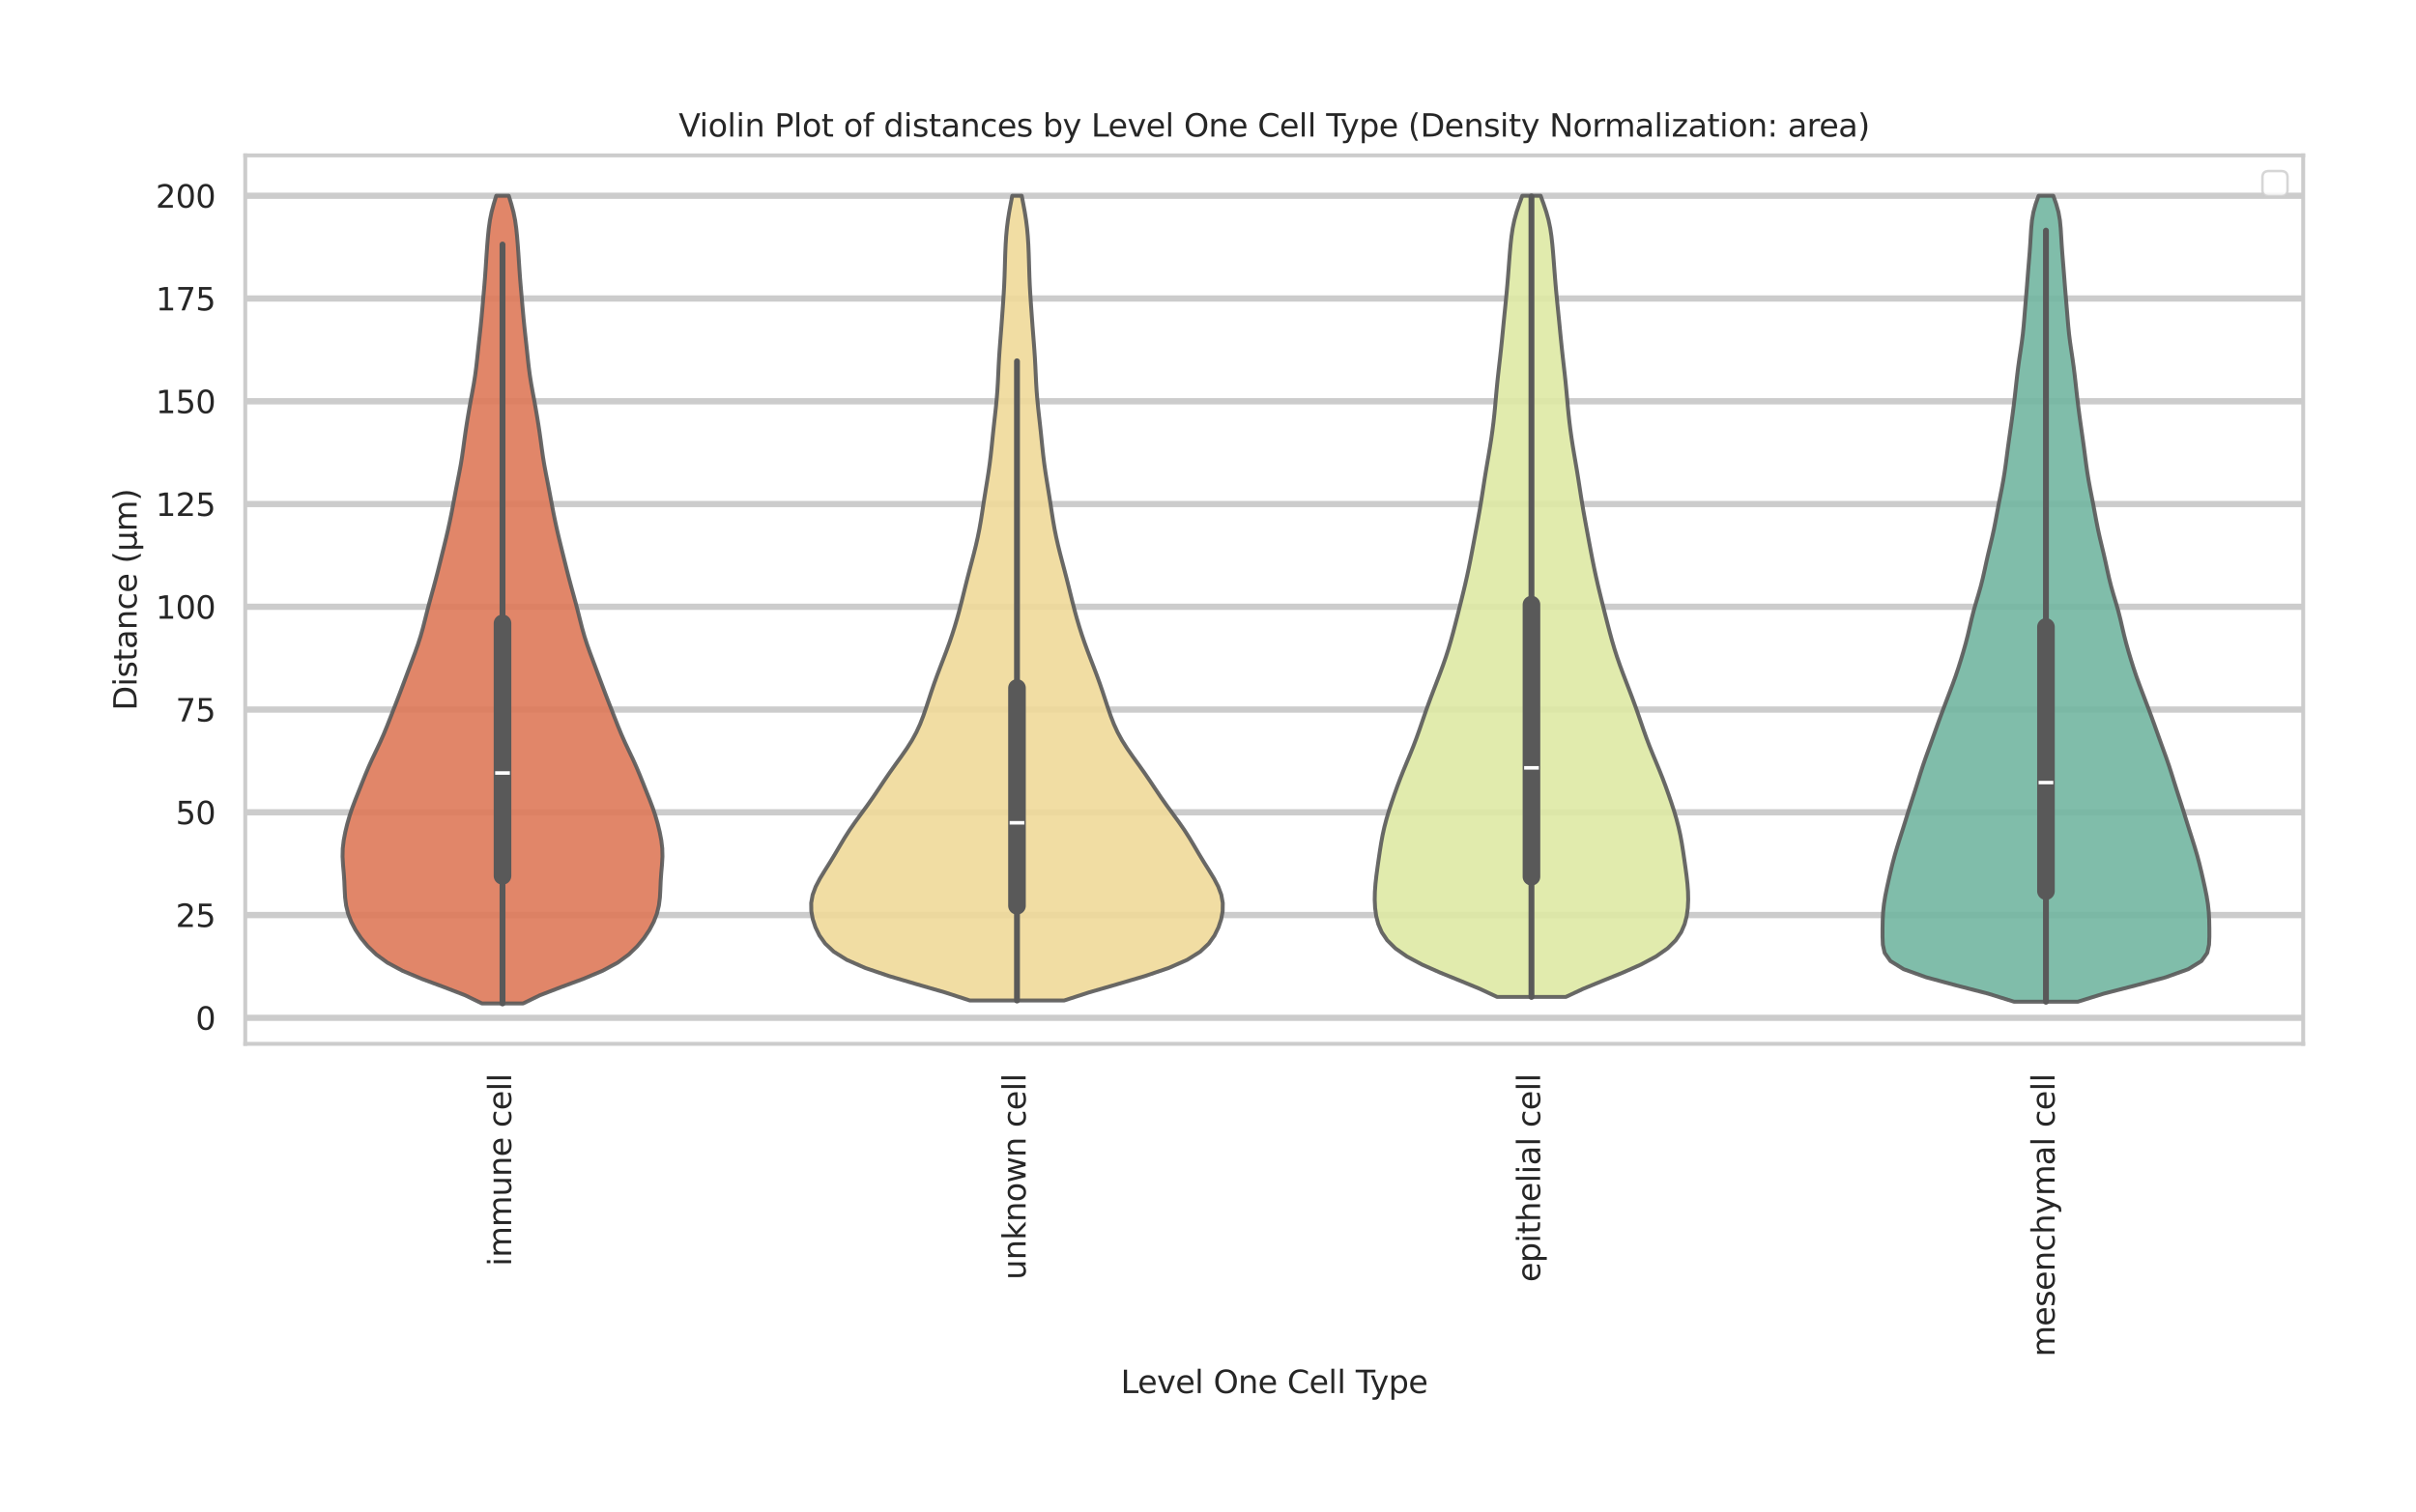 <?xml version="1.0" encoding="utf-8" standalone="no"?>
<!DOCTYPE svg PUBLIC "-//W3C//DTD SVG 1.1//EN"
  "http://www.w3.org/Graphics/SVG/1.1/DTD/svg11.dtd">
<svg xmlns:xlink="http://www.w3.org/1999/xlink" width="770.96pt" height="482.742pt" viewBox="0 0 770.96 482.742" xmlns="http://www.w3.org/2000/svg" version="1.1">
 <defs>
  <style type="text/css">*{stroke-linejoin: round; stroke-linecap: butt}</style>
 </defs>
 <g id="figure_1">
  <g id="patch_1">
   <path d="M 0 482.742 
L 770.96 482.742 
L 770.96 -0 
L 0 -0 
z
" style="fill: #ffffff"/>
  </g>
  <g id="axes_1">
   <g id="patch_2">
    <path d="M 78.266 333.182 
L 734.96 333.182 
L 734.96 49.598 
L 78.266 49.598 
z
" style="fill: #ffffff"/>
   </g>
   <g id="matplotlib.axis_1">
    <g id="xtick_1">
     <g id="text_1">
      <!-- immune cell -->
      <g style="fill: #262626" transform="translate(163.112 404.156) rotate(-90) scale(0.1 -0.1)">
       <defs>
        <path id="DejaVuSans-69" d="M 603 3500 
L 1178 3500 
L 1178 0 
L 603 0 
L 603 3500 
z
M 603 4863 
L 1178 4863 
L 1178 4134 
L 603 4134 
L 603 4863 
z
" transform="scale(0.016)"/>
        <path id="DejaVuSans-6d" d="M 3328 2828 
Q 3544 3216 3844 3400 
Q 4144 3584 4550 3584 
Q 5097 3584 5394 3201 
Q 5691 2819 5691 2113 
L 5691 0 
L 5113 0 
L 5113 2094 
Q 5113 2597 4934 2840 
Q 4756 3084 4391 3084 
Q 3944 3084 3684 2787 
Q 3425 2491 3425 1978 
L 3425 0 
L 2847 0 
L 2847 2094 
Q 2847 2600 2669 2842 
Q 2491 3084 2119 3084 
Q 1678 3084 1418 2786 
Q 1159 2488 1159 1978 
L 1159 0 
L 581 0 
L 581 3500 
L 1159 3500 
L 1159 2956 
Q 1356 3278 1631 3431 
Q 1906 3584 2284 3584 
Q 2666 3584 2933 3390 
Q 3200 3197 3328 2828 
z
" transform="scale(0.016)"/>
        <path id="DejaVuSans-75" d="M 544 1381 
L 544 3500 
L 1119 3500 
L 1119 1403 
Q 1119 906 1312 657 
Q 1506 409 1894 409 
Q 2359 409 2629 706 
Q 2900 1003 2900 1516 
L 2900 3500 
L 3475 3500 
L 3475 0 
L 2900 0 
L 2900 538 
Q 2691 219 2414 64 
Q 2138 -91 1772 -91 
Q 1169 -91 856 284 
Q 544 659 544 1381 
z
M 1991 3584 
L 1991 3584 
z
" transform="scale(0.016)"/>
        <path id="DejaVuSans-6e" d="M 3513 2113 
L 3513 0 
L 2938 0 
L 2938 2094 
Q 2938 2591 2744 2837 
Q 2550 3084 2163 3084 
Q 1697 3084 1428 2787 
Q 1159 2491 1159 1978 
L 1159 0 
L 581 0 
L 581 3500 
L 1159 3500 
L 1159 2956 
Q 1366 3272 1645 3428 
Q 1925 3584 2291 3584 
Q 2894 3584 3203 3211 
Q 3513 2838 3513 2113 
z
" transform="scale(0.016)"/>
        <path id="DejaVuSans-65" d="M 3597 1894 
L 3597 1613 
L 953 1613 
Q 991 1019 1311 708 
Q 1631 397 2203 397 
Q 2534 397 2845 478 
Q 3156 559 3463 722 
L 3463 178 
Q 3153 47 2828 -22 
Q 2503 -91 2169 -91 
Q 1331 -91 842 396 
Q 353 884 353 1716 
Q 353 2575 817 3079 
Q 1281 3584 2069 3584 
Q 2775 3584 3186 3129 
Q 3597 2675 3597 1894 
z
M 3022 2063 
Q 3016 2534 2758 2815 
Q 2500 3097 2075 3097 
Q 1594 3097 1305 2825 
Q 1016 2553 972 2059 
L 3022 2063 
z
" transform="scale(0.016)"/>
        <path id="DejaVuSans-20" transform="scale(0.016)"/>
        <path id="DejaVuSans-63" d="M 3122 3366 
L 3122 2828 
Q 2878 2963 2633 3030 
Q 2388 3097 2138 3097 
Q 1578 3097 1268 2742 
Q 959 2388 959 1747 
Q 959 1106 1268 751 
Q 1578 397 2138 397 
Q 2388 397 2633 464 
Q 2878 531 3122 666 
L 3122 134 
Q 2881 22 2623 -34 
Q 2366 -91 2075 -91 
Q 1284 -91 818 406 
Q 353 903 353 1747 
Q 353 2603 823 3093 
Q 1294 3584 2113 3584 
Q 2378 3584 2631 3529 
Q 2884 3475 3122 3366 
z
" transform="scale(0.016)"/>
        <path id="DejaVuSans-6c" d="M 603 4863 
L 1178 4863 
L 1178 0 
L 603 0 
L 603 4863 
z
" transform="scale(0.016)"/>
       </defs>
       <use xlink:href="#DejaVuSans-69"/>
       <use xlink:href="#DejaVuSans-6d" transform="translate(27.783 0)"/>
       <use xlink:href="#DejaVuSans-6d" transform="translate(125.195 0)"/>
       <use xlink:href="#DejaVuSans-75" transform="translate(222.607 0)"/>
       <use xlink:href="#DejaVuSans-6e" transform="translate(285.986 0)"/>
       <use xlink:href="#DejaVuSans-65" transform="translate(349.365 0)"/>
       <use xlink:href="#DejaVuSans-20" transform="translate(410.889 0)"/>
       <use xlink:href="#DejaVuSans-63" transform="translate(442.676 0)"/>
       <use xlink:href="#DejaVuSans-65" transform="translate(497.656 0)"/>
       <use xlink:href="#DejaVuSans-6c" transform="translate(559.18 0)"/>
       <use xlink:href="#DejaVuSans-6c" transform="translate(586.963 0)"/>
      </g>
     </g>
    </g>
    <g id="xtick_2">
     <g id="text_2">
      <!-- unknown cell -->
      <g style="fill: #262626" transform="translate(327.285 408.506) rotate(-90) scale(0.1 -0.1)">
       <defs>
        <path id="DejaVuSans-6b" d="M 581 4863 
L 1159 4863 
L 1159 1991 
L 2875 3500 
L 3609 3500 
L 1753 1863 
L 3688 0 
L 2938 0 
L 1159 1709 
L 1159 0 
L 581 0 
L 581 4863 
z
" transform="scale(0.016)"/>
        <path id="DejaVuSans-6f" d="M 1959 3097 
Q 1497 3097 1228 2736 
Q 959 2375 959 1747 
Q 959 1119 1226 758 
Q 1494 397 1959 397 
Q 2419 397 2687 759 
Q 2956 1122 2956 1747 
Q 2956 2369 2687 2733 
Q 2419 3097 1959 3097 
z
M 1959 3584 
Q 2709 3584 3137 3096 
Q 3566 2609 3566 1747 
Q 3566 888 3137 398 
Q 2709 -91 1959 -91 
Q 1206 -91 779 398 
Q 353 888 353 1747 
Q 353 2609 779 3096 
Q 1206 3584 1959 3584 
z
" transform="scale(0.016)"/>
        <path id="DejaVuSans-77" d="M 269 3500 
L 844 3500 
L 1563 769 
L 2278 3500 
L 2956 3500 
L 3675 769 
L 4391 3500 
L 4966 3500 
L 4050 0 
L 3372 0 
L 2619 2869 
L 1863 0 
L 1184 0 
L 269 3500 
z
" transform="scale(0.016)"/>
       </defs>
       <use xlink:href="#DejaVuSans-75"/>
       <use xlink:href="#DejaVuSans-6e" transform="translate(63.379 0)"/>
       <use xlink:href="#DejaVuSans-6b" transform="translate(126.758 0)"/>
       <use xlink:href="#DejaVuSans-6e" transform="translate(184.668 0)"/>
       <use xlink:href="#DejaVuSans-6f" transform="translate(248.047 0)"/>
       <use xlink:href="#DejaVuSans-77" transform="translate(309.229 0)"/>
       <use xlink:href="#DejaVuSans-6e" transform="translate(391.016 0)"/>
       <use xlink:href="#DejaVuSans-20" transform="translate(454.395 0)"/>
       <use xlink:href="#DejaVuSans-63" transform="translate(486.182 0)"/>
       <use xlink:href="#DejaVuSans-65" transform="translate(541.162 0)"/>
       <use xlink:href="#DejaVuSans-6c" transform="translate(602.686 0)"/>
       <use xlink:href="#DejaVuSans-6c" transform="translate(630.469 0)"/>
      </g>
     </g>
    </g>
    <g id="xtick_3">
     <g id="text_3">
      <!-- epithelial cell -->
      <g style="fill: #262626" transform="translate(491.459 409.221) rotate(-90) scale(0.1 -0.1)">
       <defs>
        <path id="DejaVuSans-70" d="M 1159 525 
L 1159 -1331 
L 581 -1331 
L 581 3500 
L 1159 3500 
L 1159 2969 
Q 1341 3281 1617 3432 
Q 1894 3584 2278 3584 
Q 2916 3584 3314 3078 
Q 3713 2572 3713 1747 
Q 3713 922 3314 415 
Q 2916 -91 2278 -91 
Q 1894 -91 1617 61 
Q 1341 213 1159 525 
z
M 3116 1747 
Q 3116 2381 2855 2742 
Q 2594 3103 2138 3103 
Q 1681 3103 1420 2742 
Q 1159 2381 1159 1747 
Q 1159 1113 1420 752 
Q 1681 391 2138 391 
Q 2594 391 2855 752 
Q 3116 1113 3116 1747 
z
" transform="scale(0.016)"/>
        <path id="DejaVuSans-74" d="M 1172 4494 
L 1172 3500 
L 2356 3500 
L 2356 3053 
L 1172 3053 
L 1172 1153 
Q 1172 725 1289 603 
Q 1406 481 1766 481 
L 2356 481 
L 2356 0 
L 1766 0 
Q 1100 0 847 248 
Q 594 497 594 1153 
L 594 3053 
L 172 3053 
L 172 3500 
L 594 3500 
L 594 4494 
L 1172 4494 
z
" transform="scale(0.016)"/>
        <path id="DejaVuSans-68" d="M 3513 2113 
L 3513 0 
L 2938 0 
L 2938 2094 
Q 2938 2591 2744 2837 
Q 2550 3084 2163 3084 
Q 1697 3084 1428 2787 
Q 1159 2491 1159 1978 
L 1159 0 
L 581 0 
L 581 4863 
L 1159 4863 
L 1159 2956 
Q 1366 3272 1645 3428 
Q 1925 3584 2291 3584 
Q 2894 3584 3203 3211 
Q 3513 2838 3513 2113 
z
" transform="scale(0.016)"/>
        <path id="DejaVuSans-61" d="M 2194 1759 
Q 1497 1759 1228 1600 
Q 959 1441 959 1056 
Q 959 750 1161 570 
Q 1363 391 1709 391 
Q 2188 391 2477 730 
Q 2766 1069 2766 1631 
L 2766 1759 
L 2194 1759 
z
M 3341 1997 
L 3341 0 
L 2766 0 
L 2766 531 
Q 2569 213 2275 61 
Q 1981 -91 1556 -91 
Q 1019 -91 701 211 
Q 384 513 384 1019 
Q 384 1609 779 1909 
Q 1175 2209 1959 2209 
L 2766 2209 
L 2766 2266 
Q 2766 2663 2505 2880 
Q 2244 3097 1772 3097 
Q 1472 3097 1187 3025 
Q 903 2953 641 2809 
L 641 3341 
Q 956 3463 1253 3523 
Q 1550 3584 1831 3584 
Q 2591 3584 2966 3190 
Q 3341 2797 3341 1997 
z
" transform="scale(0.016)"/>
       </defs>
       <use xlink:href="#DejaVuSans-65"/>
       <use xlink:href="#DejaVuSans-70" transform="translate(61.523 0)"/>
       <use xlink:href="#DejaVuSans-69" transform="translate(125 0)"/>
       <use xlink:href="#DejaVuSans-74" transform="translate(152.783 0)"/>
       <use xlink:href="#DejaVuSans-68" transform="translate(191.992 0)"/>
       <use xlink:href="#DejaVuSans-65" transform="translate(255.371 0)"/>
       <use xlink:href="#DejaVuSans-6c" transform="translate(316.895 0)"/>
       <use xlink:href="#DejaVuSans-69" transform="translate(344.678 0)"/>
       <use xlink:href="#DejaVuSans-61" transform="translate(372.461 0)"/>
       <use xlink:href="#DejaVuSans-6c" transform="translate(433.74 0)"/>
       <use xlink:href="#DejaVuSans-20" transform="translate(461.523 0)"/>
       <use xlink:href="#DejaVuSans-63" transform="translate(493.311 0)"/>
       <use xlink:href="#DejaVuSans-65" transform="translate(548.291 0)"/>
       <use xlink:href="#DejaVuSans-6c" transform="translate(609.814 0)"/>
       <use xlink:href="#DejaVuSans-6c" transform="translate(637.598 0)"/>
      </g>
     </g>
    </g>
    <g id="xtick_4">
     <g id="text_4">
      <!-- mesenchymal cell -->
      <g style="fill: #262626" transform="translate(655.632 433.064) rotate(-90) scale(0.1 -0.1)">
       <defs>
        <path id="DejaVuSans-73" d="M 2834 3397 
L 2834 2853 
Q 2591 2978 2328 3040 
Q 2066 3103 1784 3103 
Q 1356 3103 1142 2972 
Q 928 2841 928 2578 
Q 928 2378 1081 2264 
Q 1234 2150 1697 2047 
L 1894 2003 
Q 2506 1872 2764 1633 
Q 3022 1394 3022 966 
Q 3022 478 2636 193 
Q 2250 -91 1575 -91 
Q 1294 -91 989 -36 
Q 684 19 347 128 
L 347 722 
Q 666 556 975 473 
Q 1284 391 1588 391 
Q 1994 391 2212 530 
Q 2431 669 2431 922 
Q 2431 1156 2273 1281 
Q 2116 1406 1581 1522 
L 1381 1569 
Q 847 1681 609 1914 
Q 372 2147 372 2553 
Q 372 3047 722 3315 
Q 1072 3584 1716 3584 
Q 2034 3584 2315 3537 
Q 2597 3491 2834 3397 
z
" transform="scale(0.016)"/>
        <path id="DejaVuSans-79" d="M 2059 -325 
Q 1816 -950 1584 -1140 
Q 1353 -1331 966 -1331 
L 506 -1331 
L 506 -850 
L 844 -850 
Q 1081 -850 1212 -737 
Q 1344 -625 1503 -206 
L 1606 56 
L 191 3500 
L 800 3500 
L 1894 763 
L 2988 3500 
L 3597 3500 
L 2059 -325 
z
" transform="scale(0.016)"/>
       </defs>
       <use xlink:href="#DejaVuSans-6d"/>
       <use xlink:href="#DejaVuSans-65" transform="translate(97.412 0)"/>
       <use xlink:href="#DejaVuSans-73" transform="translate(158.936 0)"/>
       <use xlink:href="#DejaVuSans-65" transform="translate(211.035 0)"/>
       <use xlink:href="#DejaVuSans-6e" transform="translate(272.559 0)"/>
       <use xlink:href="#DejaVuSans-63" transform="translate(335.938 0)"/>
       <use xlink:href="#DejaVuSans-68" transform="translate(390.918 0)"/>
       <use xlink:href="#DejaVuSans-79" transform="translate(454.297 0)"/>
       <use xlink:href="#DejaVuSans-6d" transform="translate(513.477 0)"/>
       <use xlink:href="#DejaVuSans-61" transform="translate(610.889 0)"/>
       <use xlink:href="#DejaVuSans-6c" transform="translate(672.168 0)"/>
       <use xlink:href="#DejaVuSans-20" transform="translate(699.951 0)"/>
       <use xlink:href="#DejaVuSans-63" transform="translate(731.738 0)"/>
       <use xlink:href="#DejaVuSans-65" transform="translate(786.719 0)"/>
       <use xlink:href="#DejaVuSans-6c" transform="translate(848.242 0)"/>
       <use xlink:href="#DejaVuSans-6c" transform="translate(876.025 0)"/>
      </g>
     </g>
    </g>
    <g id="text_5">
     <!-- Level One Cell Type -->
     <g style="fill: #262626" transform="translate(357.635 444.662) scale(0.1 -0.1)">
      <defs>
       <path id="DejaVuSans-4c" d="M 628 4666 
L 1259 4666 
L 1259 531 
L 3531 531 
L 3531 0 
L 628 0 
L 628 4666 
z
" transform="scale(0.016)"/>
       <path id="DejaVuSans-76" d="M 191 3500 
L 800 3500 
L 1894 563 
L 2988 3500 
L 3597 3500 
L 2284 0 
L 1503 0 
L 191 3500 
z
" transform="scale(0.016)"/>
       <path id="DejaVuSans-4f" d="M 2522 4238 
Q 1834 4238 1429 3725 
Q 1025 3213 1025 2328 
Q 1025 1447 1429 934 
Q 1834 422 2522 422 
Q 3209 422 3611 934 
Q 4013 1447 4013 2328 
Q 4013 3213 3611 3725 
Q 3209 4238 2522 4238 
z
M 2522 4750 
Q 3503 4750 4090 4092 
Q 4678 3434 4678 2328 
Q 4678 1225 4090 567 
Q 3503 -91 2522 -91 
Q 1538 -91 948 565 
Q 359 1222 359 2328 
Q 359 3434 948 4092 
Q 1538 4750 2522 4750 
z
" transform="scale(0.016)"/>
       <path id="DejaVuSans-43" d="M 4122 4306 
L 4122 3641 
Q 3803 3938 3442 4084 
Q 3081 4231 2675 4231 
Q 1875 4231 1450 3742 
Q 1025 3253 1025 2328 
Q 1025 1406 1450 917 
Q 1875 428 2675 428 
Q 3081 428 3442 575 
Q 3803 722 4122 1019 
L 4122 359 
Q 3791 134 3420 21 
Q 3050 -91 2638 -91 
Q 1578 -91 968 557 
Q 359 1206 359 2328 
Q 359 3453 968 4101 
Q 1578 4750 2638 4750 
Q 3056 4750 3426 4639 
Q 3797 4528 4122 4306 
z
" transform="scale(0.016)"/>
       <path id="DejaVuSans-54" d="M -19 4666 
L 3928 4666 
L 3928 4134 
L 2272 4134 
L 2272 0 
L 1638 0 
L 1638 4134 
L -19 4134 
L -19 4666 
z
" transform="scale(0.016)"/>
      </defs>
      <use xlink:href="#DejaVuSans-4c"/>
      <use xlink:href="#DejaVuSans-65" transform="translate(53.963 0)"/>
      <use xlink:href="#DejaVuSans-76" transform="translate(115.486 0)"/>
      <use xlink:href="#DejaVuSans-65" transform="translate(174.666 0)"/>
      <use xlink:href="#DejaVuSans-6c" transform="translate(236.189 0)"/>
      <use xlink:href="#DejaVuSans-20" transform="translate(263.973 0)"/>
      <use xlink:href="#DejaVuSans-4f" transform="translate(295.76 0)"/>
      <use xlink:href="#DejaVuSans-6e" transform="translate(374.471 0)"/>
      <use xlink:href="#DejaVuSans-65" transform="translate(437.85 0)"/>
      <use xlink:href="#DejaVuSans-20" transform="translate(499.373 0)"/>
      <use xlink:href="#DejaVuSans-43" transform="translate(531.16 0)"/>
      <use xlink:href="#DejaVuSans-65" transform="translate(600.984 0)"/>
      <use xlink:href="#DejaVuSans-6c" transform="translate(662.508 0)"/>
      <use xlink:href="#DejaVuSans-6c" transform="translate(690.291 0)"/>
      <use xlink:href="#DejaVuSans-20" transform="translate(718.074 0)"/>
      <use xlink:href="#DejaVuSans-54" transform="translate(749.861 0)"/>
      <use xlink:href="#DejaVuSans-79" transform="translate(795.32 0)"/>
      <use xlink:href="#DejaVuSans-70" transform="translate(854.5 0)"/>
      <use xlink:href="#DejaVuSans-65" transform="translate(917.977 0)"/>
     </g>
    </g>
   </g>
   <g id="matplotlib.axis_2">
    <g id="ytick_1">
     <g id="line2d_1">
      <path d="M 78.266 324.881 
L 734.96 324.881 
" clip-path="url(#p16d1bae8f3)" style="fill: none; stroke: #cccccc; stroke-width: 2; stroke-linecap: round"/>
     </g>
     <g id="text_6">
      <!-- 0 -->
      <g style="fill: #262626" transform="translate(62.403 328.68) scale(0.1 -0.1)">
       <defs>
        <path id="DejaVuSans-30" d="M 2034 4250 
Q 1547 4250 1301 3770 
Q 1056 3291 1056 2328 
Q 1056 1369 1301 889 
Q 1547 409 2034 409 
Q 2525 409 2770 889 
Q 3016 1369 3016 2328 
Q 3016 3291 2770 3770 
Q 2525 4250 2034 4250 
z
M 2034 4750 
Q 2819 4750 3233 4129 
Q 3647 3509 3647 2328 
Q 3647 1150 3233 529 
Q 2819 -91 2034 -91 
Q 1250 -91 836 529 
Q 422 1150 422 2328 
Q 422 3509 836 4129 
Q 1250 4750 2034 4750 
z
" transform="scale(0.016)"/>
       </defs>
       <use xlink:href="#DejaVuSans-30"/>
      </g>
     </g>
    </g>
    <g id="ytick_2">
     <g id="line2d_2">
      <path d="M 78.266 292.081 
L 734.96 292.081 
" clip-path="url(#p16d1bae8f3)" style="fill: none; stroke: #cccccc; stroke-width: 2; stroke-linecap: round"/>
     </g>
     <g id="text_7">
      <!-- 25 -->
      <g style="fill: #262626" transform="translate(56.041 295.88) scale(0.1 -0.1)">
       <defs>
        <path id="DejaVuSans-32" d="M 1228 531 
L 3431 531 
L 3431 0 
L 469 0 
L 469 531 
Q 828 903 1448 1529 
Q 2069 2156 2228 2338 
Q 2531 2678 2651 2914 
Q 2772 3150 2772 3378 
Q 2772 3750 2511 3984 
Q 2250 4219 1831 4219 
Q 1534 4219 1204 4116 
Q 875 4013 500 3803 
L 500 4441 
Q 881 4594 1212 4672 
Q 1544 4750 1819 4750 
Q 2544 4750 2975 4387 
Q 3406 4025 3406 3419 
Q 3406 3131 3298 2873 
Q 3191 2616 2906 2266 
Q 2828 2175 2409 1742 
Q 1991 1309 1228 531 
z
" transform="scale(0.016)"/>
        <path id="DejaVuSans-35" d="M 691 4666 
L 3169 4666 
L 3169 4134 
L 1269 4134 
L 1269 2991 
Q 1406 3038 1543 3061 
Q 1681 3084 1819 3084 
Q 2600 3084 3056 2656 
Q 3513 2228 3513 1497 
Q 3513 744 3044 326 
Q 2575 -91 1722 -91 
Q 1428 -91 1123 -41 
Q 819 9 494 109 
L 494 744 
Q 775 591 1075 516 
Q 1375 441 1709 441 
Q 2250 441 2565 725 
Q 2881 1009 2881 1497 
Q 2881 1984 2565 2268 
Q 2250 2553 1709 2553 
Q 1456 2553 1204 2497 
Q 953 2441 691 2322 
L 691 4666 
z
" transform="scale(0.016)"/>
       </defs>
       <use xlink:href="#DejaVuSans-32"/>
       <use xlink:href="#DejaVuSans-35" transform="translate(63.623 0)"/>
      </g>
     </g>
    </g>
    <g id="ytick_3">
     <g id="line2d_3">
      <path d="M 78.266 259.281 
L 734.96 259.281 
" clip-path="url(#p16d1bae8f3)" style="fill: none; stroke: #cccccc; stroke-width: 2; stroke-linecap: round"/>
     </g>
     <g id="text_8">
      <!-- 50 -->
      <g style="fill: #262626" transform="translate(56.041 263.08) scale(0.1 -0.1)">
       <use xlink:href="#DejaVuSans-35"/>
       <use xlink:href="#DejaVuSans-30" transform="translate(63.623 0)"/>
      </g>
     </g>
    </g>
    <g id="ytick_4">
     <g id="line2d_4">
      <path d="M 78.266 226.481 
L 734.96 226.481 
" clip-path="url(#p16d1bae8f3)" style="fill: none; stroke: #cccccc; stroke-width: 2; stroke-linecap: round"/>
     </g>
     <g id="text_9">
      <!-- 75 -->
      <g style="fill: #262626" transform="translate(56.041 230.28) scale(0.1 -0.1)">
       <defs>
        <path id="DejaVuSans-37" d="M 525 4666 
L 3525 4666 
L 3525 4397 
L 1831 0 
L 1172 0 
L 2766 4134 
L 525 4134 
L 525 4666 
z
" transform="scale(0.016)"/>
       </defs>
       <use xlink:href="#DejaVuSans-37"/>
       <use xlink:href="#DejaVuSans-35" transform="translate(63.623 0)"/>
      </g>
     </g>
    </g>
    <g id="ytick_5">
     <g id="line2d_5">
      <path d="M 78.266 193.681 
L 734.96 193.681 
" clip-path="url(#p16d1bae8f3)" style="fill: none; stroke: #cccccc; stroke-width: 2; stroke-linecap: round"/>
     </g>
     <g id="text_10">
      <!-- 100 -->
      <g style="fill: #262626" transform="translate(49.678 197.48) scale(0.1 -0.1)">
       <defs>
        <path id="DejaVuSans-31" d="M 794 531 
L 1825 531 
L 1825 4091 
L 703 3866 
L 703 4441 
L 1819 4666 
L 2450 4666 
L 2450 531 
L 3481 531 
L 3481 0 
L 794 0 
L 794 531 
z
" transform="scale(0.016)"/>
       </defs>
       <use xlink:href="#DejaVuSans-31"/>
       <use xlink:href="#DejaVuSans-30" transform="translate(63.623 0)"/>
       <use xlink:href="#DejaVuSans-30" transform="translate(127.246 0)"/>
      </g>
     </g>
    </g>
    <g id="ytick_6">
     <g id="line2d_6">
      <path d="M 78.266 160.881 
L 734.96 160.881 
" clip-path="url(#p16d1bae8f3)" style="fill: none; stroke: #cccccc; stroke-width: 2; stroke-linecap: round"/>
     </g>
     <g id="text_11">
      <!-- 125 -->
      <g style="fill: #262626" transform="translate(49.678 164.68) scale(0.1 -0.1)">
       <use xlink:href="#DejaVuSans-31"/>
       <use xlink:href="#DejaVuSans-32" transform="translate(63.623 0)"/>
       <use xlink:href="#DejaVuSans-35" transform="translate(127.246 0)"/>
      </g>
     </g>
    </g>
    <g id="ytick_7">
     <g id="line2d_7">
      <path d="M 78.266 128.081 
L 734.96 128.081 
" clip-path="url(#p16d1bae8f3)" style="fill: none; stroke: #cccccc; stroke-width: 2; stroke-linecap: round"/>
     </g>
     <g id="text_12">
      <!-- 150 -->
      <g style="fill: #262626" transform="translate(49.678 131.88) scale(0.1 -0.1)">
       <use xlink:href="#DejaVuSans-31"/>
       <use xlink:href="#DejaVuSans-35" transform="translate(63.623 0)"/>
       <use xlink:href="#DejaVuSans-30" transform="translate(127.246 0)"/>
      </g>
     </g>
    </g>
    <g id="ytick_8">
     <g id="line2d_8">
      <path d="M 78.266 95.281 
L 734.96 95.281 
" clip-path="url(#p16d1bae8f3)" style="fill: none; stroke: #cccccc; stroke-width: 2; stroke-linecap: round"/>
     </g>
     <g id="text_13">
      <!-- 175 -->
      <g style="fill: #262626" transform="translate(49.678 99.08) scale(0.1 -0.1)">
       <use xlink:href="#DejaVuSans-31"/>
       <use xlink:href="#DejaVuSans-37" transform="translate(63.623 0)"/>
       <use xlink:href="#DejaVuSans-35" transform="translate(127.246 0)"/>
      </g>
     </g>
    </g>
    <g id="ytick_9">
     <g id="line2d_9">
      <path d="M 78.266 62.481 
L 734.96 62.481 
" clip-path="url(#p16d1bae8f3)" style="fill: none; stroke: #cccccc; stroke-width: 2; stroke-linecap: round"/>
     </g>
     <g id="text_14">
      <!-- 200 -->
      <g style="fill: #262626" transform="translate(49.678 66.28) scale(0.1 -0.1)">
       <use xlink:href="#DejaVuSans-32"/>
       <use xlink:href="#DejaVuSans-30" transform="translate(63.623 0)"/>
       <use xlink:href="#DejaVuSans-30" transform="translate(127.246 0)"/>
      </g>
     </g>
    </g>
    <g id="text_15">
     <!-- Distance (μm) -->
     <g style="fill: #262626" transform="translate(43.598 226.795) rotate(-90) scale(0.1 -0.1)">
      <defs>
       <path id="DejaVuSans-44" d="M 1259 4147 
L 1259 519 
L 2022 519 
Q 2988 519 3436 956 
Q 3884 1394 3884 2338 
Q 3884 3275 3436 3711 
Q 2988 4147 2022 4147 
L 1259 4147 
z
M 628 4666 
L 1925 4666 
Q 3281 4666 3915 4102 
Q 4550 3538 4550 2338 
Q 4550 1131 3912 565 
Q 3275 0 1925 0 
L 628 0 
L 628 4666 
z
" transform="scale(0.016)"/>
       <path id="DejaVuSans-28" d="M 1984 4856 
Q 1566 4138 1362 3434 
Q 1159 2731 1159 2009 
Q 1159 1288 1364 580 
Q 1569 -128 1984 -844 
L 1484 -844 
Q 1016 -109 783 600 
Q 550 1309 550 2009 
Q 550 2706 781 3412 
Q 1013 4119 1484 4856 
L 1984 4856 
z
" transform="scale(0.016)"/>
       <path id="DejaVuSans-3bc" d="M 544 -1331 
L 544 3500 
L 1119 3500 
L 1119 1325 
Q 1119 872 1334 640 
Q 1550 409 1972 409 
Q 2434 409 2667 671 
Q 2900 934 2900 1459 
L 2900 3500 
L 3475 3500 
L 3475 806 
Q 3475 619 3529 530 
Q 3584 441 3700 441 
Q 3728 441 3778 458 
Q 3828 475 3916 513 
L 3916 50 
Q 3788 -22 3673 -56 
Q 3559 -91 3450 -91 
Q 3234 -91 3106 31 
Q 2978 153 2931 403 
Q 2775 156 2548 32 
Q 2322 -91 2016 -91 
Q 1697 -91 1473 31 
Q 1250 153 1119 397 
L 1119 -1331 
L 544 -1331 
z
" transform="scale(0.016)"/>
       <path id="DejaVuSans-29" d="M 513 4856 
L 1013 4856 
Q 1481 4119 1714 3412 
Q 1947 2706 1947 2009 
Q 1947 1309 1714 600 
Q 1481 -109 1013 -844 
L 513 -844 
Q 928 -128 1133 580 
Q 1338 1288 1338 2009 
Q 1338 2731 1133 3434 
Q 928 4138 513 4856 
z
" transform="scale(0.016)"/>
      </defs>
      <use xlink:href="#DejaVuSans-44"/>
      <use xlink:href="#DejaVuSans-69" transform="translate(77.002 0)"/>
      <use xlink:href="#DejaVuSans-73" transform="translate(104.785 0)"/>
      <use xlink:href="#DejaVuSans-74" transform="translate(156.885 0)"/>
      <use xlink:href="#DejaVuSans-61" transform="translate(196.094 0)"/>
      <use xlink:href="#DejaVuSans-6e" transform="translate(257.373 0)"/>
      <use xlink:href="#DejaVuSans-63" transform="translate(320.752 0)"/>
      <use xlink:href="#DejaVuSans-65" transform="translate(375.732 0)"/>
      <use xlink:href="#DejaVuSans-20" transform="translate(437.256 0)"/>
      <use xlink:href="#DejaVuSans-28" transform="translate(469.043 0)"/>
      <use xlink:href="#DejaVuSans-3bc" transform="translate(508.057 0)"/>
      <use xlink:href="#DejaVuSans-6d" transform="translate(571.68 0)"/>
      <use xlink:href="#DejaVuSans-29" transform="translate(669.092 0)"/>
     </g>
    </g>
   </g>
   <g id="FillBetweenPolyCollection_1">
    <defs>
     <path id="m745aa55b8c" d="M 166.927 -162.45 
L 153.778 -162.45 
L 148.423 -165.054 
L 141.681 -167.658 
L 134.648 -170.262 
L 128.443 -172.866 
L 123.618 -175.47 
L 120.059 -178.074 
L 117.365 -180.678 
L 115.214 -183.282 
L 113.469 -185.886 
L 112.095 -188.49 
L 111.092 -191.094 
L 110.451 -193.698 
L 110.121 -196.302 
L 109.98 -198.906 
L 109.87 -201.51 
L 109.688 -204.114 
L 109.459 -206.718 
L 109.311 -209.322 
L 109.372 -211.927 
L 109.679 -214.531 
L 110.18 -217.135 
L 110.811 -219.739 
L 111.56 -222.343 
L 112.437 -224.947 
L 113.422 -227.551 
L 114.458 -230.155 
L 115.496 -232.759 
L 116.541 -235.363 
L 117.636 -237.967 
L 118.815 -240.571 
L 120.055 -243.175 
L 121.284 -245.779 
L 122.436 -248.383 
L 123.506 -250.987 
L 124.531 -253.591 
L 125.549 -256.195 
L 126.563 -258.799 
L 127.563 -261.404 
L 128.543 -264.008 
L 129.514 -266.612 
L 130.487 -269.216 
L 131.465 -271.82 
L 132.435 -274.424 
L 133.36 -277.028 
L 134.198 -279.632 
L 134.934 -282.236 
L 135.598 -284.84 
L 136.25 -287.444 
L 136.931 -290.048 
L 137.643 -292.652 
L 138.362 -295.256 
L 139.062 -297.86 
L 139.734 -300.464 
L 140.386 -303.068 
L 141.03 -305.672 
L 141.675 -308.276 
L 142.311 -310.881 
L 142.921 -313.485 
L 143.491 -316.089 
L 144.025 -318.693 
L 144.529 -321.297 
L 145.017 -323.901 
L 145.507 -326.505 
L 146.014 -329.109 
L 146.527 -331.713 
L 147.012 -334.317 
L 147.438 -336.921 
L 147.809 -339.525 
L 148.159 -342.129 
L 148.526 -344.733 
L 148.923 -347.337 
L 149.346 -349.941 
L 149.792 -352.545 
L 150.263 -355.149 
L 150.748 -357.753 
L 151.215 -360.357 
L 151.626 -362.962 
L 151.968 -365.566 
L 152.259 -368.17 
L 152.534 -370.774 
L 152.817 -373.378 
L 153.105 -375.982 
L 153.383 -378.586 
L 153.639 -381.19 
L 153.875 -383.794 
L 154.103 -386.398 
L 154.334 -389.002 
L 154.561 -391.606 
L 154.77 -394.21 
L 154.954 -396.814 
L 155.124 -399.418 
L 155.299 -402.022 
L 155.489 -404.626 
L 155.704 -407.23 
L 155.969 -409.834 
L 156.334 -412.439 
L 156.858 -415.043 
L 157.556 -417.647 
L 158.355 -420.251 
L 162.35 -420.251 
L 162.35 -420.251 
L 163.149 -417.647 
L 163.847 -415.043 
L 164.371 -412.439 
L 164.736 -409.834 
L 165.001 -407.23 
L 165.216 -404.626 
L 165.406 -402.022 
L 165.58 -399.418 
L 165.751 -396.814 
L 165.935 -394.21 
L 166.144 -391.606 
L 166.371 -389.002 
L 166.601 -386.398 
L 166.83 -383.794 
L 167.066 -381.19 
L 167.321 -378.586 
L 167.599 -375.982 
L 167.888 -373.378 
L 168.171 -370.774 
L 168.445 -368.17 
L 168.736 -365.566 
L 169.079 -362.962 
L 169.49 -360.357 
L 169.957 -357.753 
L 170.441 -355.149 
L 170.913 -352.545 
L 171.359 -349.941 
L 171.782 -347.337 
L 172.179 -344.733 
L 172.545 -342.129 
L 172.895 -339.525 
L 173.266 -336.921 
L 173.693 -334.317 
L 174.178 -331.713 
L 174.691 -329.109 
L 175.198 -326.505 
L 175.688 -323.901 
L 176.176 -321.297 
L 176.68 -318.693 
L 177.214 -316.089 
L 177.784 -313.485 
L 178.393 -310.881 
L 179.029 -308.276 
L 179.674 -305.672 
L 180.319 -303.068 
L 180.97 -300.464 
L 181.643 -297.86 
L 182.343 -295.256 
L 183.062 -292.652 
L 183.774 -290.048 
L 184.455 -287.444 
L 185.107 -284.84 
L 185.771 -282.236 
L 186.507 -279.632 
L 187.345 -277.028 
L 188.27 -274.424 
L 189.239 -271.82 
L 190.218 -269.216 
L 191.19 -266.612 
L 192.161 -264.008 
L 193.142 -261.404 
L 194.142 -258.799 
L 195.156 -256.195 
L 196.174 -253.591 
L 197.199 -250.987 
L 198.269 -248.383 
L 199.421 -245.779 
L 200.649 -243.175 
L 201.89 -240.571 
L 203.069 -237.967 
L 204.164 -235.363 
L 205.209 -232.759 
L 206.247 -230.155 
L 207.283 -227.551 
L 208.268 -224.947 
L 209.145 -222.343 
L 209.894 -219.739 
L 210.525 -217.135 
L 211.025 -214.531 
L 211.333 -211.927 
L 211.394 -209.322 
L 211.245 -206.718 
L 211.016 -204.114 
L 210.835 -201.51 
L 210.725 -198.906 
L 210.584 -196.302 
L 210.254 -193.698 
L 209.613 -191.094 
L 208.609 -188.49 
L 207.236 -185.886 
L 205.491 -183.282 
L 203.34 -180.678 
L 200.646 -178.074 
L 197.087 -175.47 
L 192.262 -172.866 
L 186.057 -170.262 
L 179.023 -167.658 
L 172.282 -165.054 
L 166.927 -162.45 
z
" style="stroke: #595959; stroke-opacity: 0.9; stroke-width: 1.25"/>
    </defs>
    <g clip-path="url(#p16d1bae8f3)">
     <use xlink:href="#m745aa55b8c" x="0" y="482.742" style="fill: #de7959; fill-opacity: 0.9; stroke: #595959; stroke-opacity: 0.9; stroke-width: 1.25"/>
    </g>
   </g>
   <g id="FillBetweenPolyCollection_2">
    <defs>
     <path id="mc12c96eeea" d="M 339.559 -163.386 
L 309.493 -163.386 
L 301.518 -165.981 
L 292.559 -168.575 
L 283.747 -171.17 
L 276.115 -173.765 
L 270.225 -176.359 
L 266.083 -178.954 
L 263.322 -181.548 
L 261.486 -184.143 
L 260.225 -186.738 
L 259.368 -189.332 
L 258.892 -191.927 
L 258.856 -194.521 
L 259.322 -197.116 
L 260.283 -199.711 
L 261.638 -202.305 
L 263.217 -204.9 
L 264.848 -207.494 
L 266.425 -210.089 
L 267.949 -212.684 
L 269.498 -215.278 
L 271.16 -217.873 
L 272.966 -220.467 
L 274.863 -223.062 
L 276.759 -225.656 
L 278.585 -228.251 
L 280.337 -230.846 
L 282.067 -233.44 
L 283.841 -236.035 
L 285.682 -238.629 
L 287.552 -241.224 
L 289.358 -243.819 
L 290.999 -246.413 
L 292.416 -249.008 
L 293.605 -251.602 
L 294.615 -254.197 
L 295.512 -256.792 
L 296.36 -259.386 
L 297.21 -261.981 
L 298.098 -264.575 
L 299.037 -267.17 
L 300.018 -269.764 
L 301.017 -272.359 
L 302.002 -274.954 
L 302.946 -277.548 
L 303.833 -280.143 
L 304.658 -282.737 
L 305.423 -285.332 
L 306.135 -287.927 
L 306.804 -290.521 
L 307.447 -293.116 
L 308.088 -295.71 
L 308.743 -298.305 
L 309.418 -300.9 
L 310.103 -303.494 
L 310.779 -306.089 
L 311.421 -308.683 
L 312.009 -311.278 
L 312.529 -313.873 
L 312.986 -316.467 
L 313.397 -319.062 
L 313.793 -321.656 
L 314.197 -324.251 
L 314.616 -326.845 
L 315.038 -329.44 
L 315.442 -332.035 
L 315.808 -334.629 
L 316.129 -337.224 
L 316.413 -339.818 
L 316.678 -342.413 
L 316.945 -345.008 
L 317.226 -347.602 
L 317.517 -350.197 
L 317.801 -352.791 
L 318.055 -355.386 
L 318.261 -357.981 
L 318.417 -360.575 
L 318.541 -363.17 
L 318.661 -365.764 
L 318.802 -368.359 
L 318.974 -370.953 
L 319.168 -373.548 
L 319.371 -376.143 
L 319.569 -378.737 
L 319.76 -381.332 
L 319.946 -383.926 
L 320.127 -386.521 
L 320.295 -389.116 
L 320.437 -391.71 
L 320.548 -394.305 
L 320.632 -396.899 
L 320.706 -399.494 
L 320.79 -402.089 
L 320.904 -404.683 
L 321.069 -407.278 
L 321.304 -409.872 
L 321.625 -412.467 
L 322.034 -415.062 
L 322.514 -417.656 
L 323.019 -420.251 
L 326.032 -420.251 
L 326.032 -420.251 
L 326.538 -417.656 
L 327.017 -415.062 
L 327.427 -412.467 
L 327.748 -409.872 
L 327.982 -407.278 
L 328.147 -404.683 
L 328.262 -402.089 
L 328.346 -399.494 
L 328.42 -396.899 
L 328.504 -394.305 
L 328.614 -391.71 
L 328.757 -389.116 
L 328.925 -386.521 
L 329.106 -383.926 
L 329.292 -381.332 
L 329.482 -378.737 
L 329.681 -376.143 
L 329.883 -373.548 
L 330.078 -370.953 
L 330.249 -368.359 
L 330.39 -365.764 
L 330.51 -363.17 
L 330.635 -360.575 
L 330.791 -357.981 
L 330.997 -355.386 
L 331.251 -352.791 
L 331.535 -350.197 
L 331.826 -347.602 
L 332.107 -345.008 
L 332.373 -342.413 
L 332.638 -339.818 
L 332.922 -337.224 
L 333.243 -334.629 
L 333.609 -332.035 
L 334.013 -329.44 
L 334.436 -326.845 
L 334.855 -324.251 
L 335.259 -321.656 
L 335.654 -319.062 
L 336.066 -316.467 
L 336.522 -313.873 
L 337.043 -311.278 
L 337.631 -308.683 
L 338.273 -306.089 
L 338.949 -303.494 
L 339.634 -300.9 
L 340.309 -298.305 
L 340.964 -295.71 
L 341.605 -293.116 
L 342.248 -290.521 
L 342.916 -287.927 
L 343.628 -285.332 
L 344.394 -282.737 
L 345.219 -280.143 
L 346.106 -277.548 
L 347.05 -274.954 
L 348.034 -272.359 
L 349.033 -269.764 
L 350.015 -267.17 
L 350.954 -264.575 
L 351.842 -261.981 
L 352.692 -259.386 
L 353.54 -256.792 
L 354.437 -254.197 
L 355.447 -251.602 
L 356.636 -249.008 
L 358.052 -246.413 
L 359.694 -243.819 
L 361.5 -241.224 
L 363.37 -238.629 
L 365.211 -236.035 
L 366.985 -233.44 
L 368.715 -230.846 
L 370.467 -228.251 
L 372.293 -225.656 
L 374.189 -223.062 
L 376.086 -220.467 
L 377.892 -217.873 
L 379.554 -215.278 
L 381.103 -212.684 
L 382.627 -210.089 
L 384.204 -207.494 
L 385.835 -204.9 
L 387.414 -202.305 
L 388.769 -199.711 
L 389.729 -197.116 
L 390.195 -194.521 
L 390.16 -191.927 
L 389.684 -189.332 
L 388.826 -186.738 
L 387.565 -184.143 
L 385.729 -181.548 
L 382.969 -178.954 
L 378.827 -176.359 
L 372.937 -173.765 
L 365.305 -171.17 
L 356.493 -168.575 
L 347.534 -165.981 
L 339.559 -163.386 
z
" style="stroke: #595959; stroke-opacity: 0.9; stroke-width: 1.25"/>
    </defs>
    <g clip-path="url(#p16d1bae8f3)">
     <use xlink:href="#mc12c96eeea" x="0" y="482.742" style="fill: #f0d999; fill-opacity: 0.9; stroke: #595959; stroke-opacity: 0.9; stroke-width: 1.25"/>
    </g>
   </g>
   <g id="FillBetweenPolyCollection_3">
    <defs>
     <path id="mdf5cdf101f" d="M 499.655 -164.53 
L 477.744 -164.53 
L 472.215 -167.113 
L 465.941 -169.696 
L 459.577 -172.279 
L 453.766 -174.862 
L 448.946 -177.445 
L 445.271 -180.028 
L 442.662 -182.612 
L 440.918 -185.195 
L 439.813 -187.778 
L 439.154 -190.361 
L 438.805 -192.944 
L 438.682 -195.527 
L 438.735 -198.11 
L 438.928 -200.693 
L 439.218 -203.276 
L 439.563 -205.859 
L 439.93 -208.442 
L 440.31 -211.025 
L 440.72 -213.608 
L 441.194 -216.191 
L 441.765 -218.774 
L 442.442 -221.357 
L 443.214 -223.941 
L 444.053 -226.524 
L 444.937 -229.107 
L 445.861 -231.69 
L 446.832 -234.273 
L 447.857 -236.856 
L 448.923 -239.439 
L 449.996 -242.022 
L 451.035 -244.605 
L 452.015 -247.188 
L 452.936 -249.771 
L 453.823 -252.354 
L 454.711 -254.937 
L 455.626 -257.52 
L 456.577 -260.103 
L 457.558 -262.686 
L 458.55 -265.27 
L 459.533 -267.853 
L 460.484 -270.436 
L 461.38 -273.019 
L 462.208 -275.602 
L 462.968 -278.185 
L 463.676 -280.768 
L 464.352 -283.351 
L 465.012 -285.934 
L 465.663 -288.517 
L 466.309 -291.1 
L 466.943 -293.683 
L 467.558 -296.266 
L 468.144 -298.849 
L 468.695 -301.432 
L 469.216 -304.015 
L 469.715 -306.598 
L 470.201 -309.182 
L 470.682 -311.765 
L 471.161 -314.348 
L 471.636 -316.931 
L 472.097 -319.514 
L 472.537 -322.097 
L 472.951 -324.68 
L 473.35 -327.263 
L 473.75 -329.846 
L 474.169 -332.429 
L 474.606 -335.012 
L 475.05 -337.595 
L 475.48 -340.178 
L 475.882 -342.761 
L 476.247 -345.344 
L 476.572 -347.927 
L 476.857 -350.511 
L 477.108 -353.094 
L 477.339 -355.677 
L 477.57 -358.26 
L 477.821 -360.843 
L 478.097 -363.426 
L 478.389 -366.009 
L 478.685 -368.592 
L 478.969 -371.175 
L 479.237 -373.758 
L 479.493 -376.341 
L 479.744 -378.924 
L 479.999 -381.507 
L 480.26 -384.09 
L 480.52 -386.673 
L 480.77 -389.256 
L 481.001 -391.84 
L 481.212 -394.423 
L 481.411 -397.006 
L 481.607 -399.589 
L 481.812 -402.172 
L 482.043 -404.755 
L 482.328 -407.338 
L 482.714 -409.921 
L 483.252 -412.504 
L 483.966 -415.087 
L 484.834 -417.67 
L 485.774 -420.253 
L 491.625 -420.253 
L 491.625 -420.253 
L 492.565 -417.67 
L 493.433 -415.087 
L 494.147 -412.504 
L 494.684 -409.921 
L 495.071 -407.338 
L 495.356 -404.755 
L 495.587 -402.172 
L 495.792 -399.589 
L 495.988 -397.006 
L 496.187 -394.423 
L 496.398 -391.84 
L 496.628 -389.256 
L 496.878 -386.673 
L 497.139 -384.09 
L 497.4 -381.507 
L 497.655 -378.924 
L 497.906 -376.341 
L 498.162 -373.758 
L 498.43 -371.175 
L 498.714 -368.592 
L 499.009 -366.009 
L 499.302 -363.426 
L 499.578 -360.843 
L 499.828 -358.26 
L 500.06 -355.677 
L 500.291 -353.094 
L 500.542 -350.511 
L 500.826 -347.927 
L 501.151 -345.344 
L 501.516 -342.761 
L 501.918 -340.178 
L 502.349 -337.595 
L 502.793 -335.012 
L 503.23 -332.429 
L 503.648 -329.846 
L 504.049 -327.263 
L 504.448 -324.68 
L 504.862 -322.097 
L 505.302 -319.514 
L 505.763 -316.931 
L 506.237 -314.348 
L 506.716 -311.765 
L 507.198 -309.182 
L 507.684 -306.598 
L 508.183 -304.015 
L 508.703 -301.432 
L 509.255 -298.849 
L 509.84 -296.266 
L 510.455 -293.683 
L 511.09 -291.1 
L 511.736 -288.517 
L 512.387 -285.934 
L 513.047 -283.351 
L 513.722 -280.768 
L 514.43 -278.185 
L 515.191 -275.602 
L 516.018 -273.019 
L 516.914 -270.436 
L 517.865 -267.853 
L 518.849 -265.27 
L 519.841 -262.686 
L 520.821 -260.103 
L 521.773 -257.52 
L 522.688 -254.937 
L 523.575 -252.354 
L 524.463 -249.771 
L 525.384 -247.188 
L 526.363 -244.605 
L 527.403 -242.022 
L 528.476 -239.439 
L 529.542 -236.856 
L 530.567 -234.273 
L 531.538 -231.69 
L 532.461 -229.107 
L 533.345 -226.524 
L 534.185 -223.941 
L 534.957 -221.357 
L 535.634 -218.774 
L 536.205 -216.191 
L 536.679 -213.608 
L 537.089 -211.025 
L 537.468 -208.442 
L 537.835 -205.859 
L 538.181 -203.276 
L 538.471 -200.693 
L 538.664 -198.11 
L 538.717 -195.527 
L 538.594 -192.944 
L 538.245 -190.361 
L 537.586 -187.778 
L 536.48 -185.195 
L 534.736 -182.612 
L 532.128 -180.028 
L 528.452 -177.445 
L 523.632 -174.862 
L 517.822 -172.279 
L 511.458 -169.696 
L 505.183 -167.113 
L 499.655 -164.53 
z
" style="stroke: #595959; stroke-opacity: 0.9; stroke-width: 1.25"/>
    </defs>
    <g clip-path="url(#p16d1bae8f3)">
     <use xlink:href="#mdf5cdf101f" x="0" y="482.742" style="fill: #dee9a4; fill-opacity: 0.9; stroke: #595959; stroke-opacity: 0.9; stroke-width: 1.25"/>
    </g>
   </g>
   <g id="FillBetweenPolyCollection_4">
    <defs>
     <path id="mca3a5c7339" d="M 663.02 -162.991 
L 642.726 -162.991 
L 634.372 -165.59 
L 624.299 -168.188 
L 614.676 -170.787 
L 607.449 -173.385 
L 603.244 -175.984 
L 601.401 -178.582 
L 600.827 -181.181 
L 600.719 -183.779 
L 600.724 -186.378 
L 600.773 -188.976 
L 600.907 -191.575 
L 601.181 -194.173 
L 601.603 -196.772 
L 602.129 -199.37 
L 602.703 -201.969 
L 603.299 -204.568 
L 603.932 -207.166 
L 604.628 -209.765 
L 605.392 -212.363 
L 606.204 -214.962 
L 607.032 -217.56 
L 607.849 -220.159 
L 608.655 -222.757 
L 609.469 -225.356 
L 610.304 -227.954 
L 611.142 -230.553 
L 611.96 -233.151 
L 612.767 -235.75 
L 613.606 -238.348 
L 614.503 -240.947 
L 615.441 -243.545 
L 616.384 -246.144 
L 617.313 -248.742 
L 618.24 -251.341 
L 619.185 -253.94 
L 620.154 -256.538 
L 621.137 -259.137 
L 622.126 -261.735 
L 623.104 -264.334 
L 624.04 -266.932 
L 624.914 -269.531 
L 625.731 -272.129 
L 626.509 -274.728 
L 627.245 -277.326 
L 627.917 -279.925 
L 628.527 -282.523 
L 629.128 -285.122 
L 629.788 -287.72 
L 630.53 -290.319 
L 631.309 -292.917 
L 632.047 -295.516 
L 632.7 -298.114 
L 633.282 -300.713 
L 633.843 -303.312 
L 634.432 -305.91 
L 635.055 -308.509 
L 635.675 -311.107 
L 636.25 -313.706 
L 636.767 -316.304 
L 637.251 -318.903 
L 637.737 -321.501 
L 638.244 -324.1 
L 638.755 -326.698 
L 639.236 -329.297 
L 639.662 -331.895 
L 640.034 -334.494 
L 640.375 -337.092 
L 640.716 -339.691 
L 641.074 -342.289 
L 641.445 -344.888 
L 641.816 -347.486 
L 642.175 -350.085 
L 642.515 -352.684 
L 642.833 -355.282 
L 643.127 -357.881 
L 643.411 -360.479 
L 643.705 -363.078 
L 644.028 -365.676 
L 644.391 -368.275 
L 644.78 -370.873 
L 645.159 -373.472 
L 645.489 -376.07 
L 645.753 -378.669 
L 645.972 -381.267 
L 646.182 -383.866 
L 646.402 -386.464 
L 646.624 -389.063 
L 646.833 -391.661 
L 647.033 -394.26 
L 647.237 -396.858 
L 647.451 -399.457 
L 647.66 -402.055 
L 647.845 -404.654 
L 648.003 -407.253 
L 648.167 -409.851 
L 648.418 -412.45 
L 648.874 -415.048 
L 649.601 -417.647 
L 650.524 -420.245 
L 655.222 -420.245 
L 655.222 -420.245 
L 656.145 -417.647 
L 656.871 -415.048 
L 657.327 -412.45 
L 657.579 -409.851 
L 657.743 -407.253 
L 657.901 -404.654 
L 658.086 -402.055 
L 658.295 -399.457 
L 658.508 -396.858 
L 658.713 -394.26 
L 658.912 -391.661 
L 659.122 -389.063 
L 659.344 -386.464 
L 659.564 -383.866 
L 659.774 -381.267 
L 659.993 -378.669 
L 660.257 -376.07 
L 660.586 -373.472 
L 660.966 -370.873 
L 661.355 -368.275 
L 661.718 -365.676 
L 662.041 -363.078 
L 662.335 -360.479 
L 662.618 -357.881 
L 662.913 -355.282 
L 663.231 -352.684 
L 663.571 -350.085 
L 663.93 -347.486 
L 664.301 -344.888 
L 664.672 -342.289 
L 665.03 -339.691 
L 665.37 -337.092 
L 665.712 -334.494 
L 666.084 -331.895 
L 666.51 -329.297 
L 666.991 -326.698 
L 667.502 -324.1 
L 668.008 -321.501 
L 668.495 -318.903 
L 668.979 -316.304 
L 669.496 -313.706 
L 670.07 -311.107 
L 670.691 -308.509 
L 671.314 -305.91 
L 671.902 -303.312 
L 672.464 -300.713 
L 673.046 -298.114 
L 673.699 -295.516 
L 674.437 -292.917 
L 675.215 -290.319 
L 675.958 -287.72 
L 676.618 -285.122 
L 677.218 -282.523 
L 677.829 -279.925 
L 678.501 -277.326 
L 679.237 -274.728 
L 680.015 -272.129 
L 680.832 -269.531 
L 681.706 -266.932 
L 682.642 -264.334 
L 683.62 -261.735 
L 684.609 -259.137 
L 685.592 -256.538 
L 686.561 -253.94 
L 687.506 -251.341 
L 688.433 -248.742 
L 689.362 -246.144 
L 690.304 -243.545 
L 691.243 -240.947 
L 692.14 -238.348 
L 692.979 -235.75 
L 693.786 -233.151 
L 694.603 -230.553 
L 695.442 -227.954 
L 696.277 -225.356 
L 697.091 -222.757 
L 697.897 -220.159 
L 698.714 -217.56 
L 699.541 -214.962 
L 700.353 -212.363 
L 701.118 -209.765 
L 701.814 -207.166 
L 702.447 -204.568 
L 703.043 -201.969 
L 703.616 -199.37 
L 704.143 -196.772 
L 704.565 -194.173 
L 704.838 -191.575 
L 704.973 -188.976 
L 705.022 -186.378 
L 705.027 -183.779 
L 704.919 -181.181 
L 704.345 -178.582 
L 702.502 -175.984 
L 698.297 -173.385 
L 691.07 -170.787 
L 681.447 -168.188 
L 671.374 -165.59 
L 663.02 -162.991 
z
" style="stroke: #595959; stroke-opacity: 0.9; stroke-width: 1.25"/>
    </defs>
    <g clip-path="url(#p16d1bae8f3)">
     <use xlink:href="#mca3a5c7339" x="0" y="482.742" style="fill: #72b6a1; fill-opacity: 0.9; stroke: #595959; stroke-opacity: 0.9; stroke-width: 1.25"/>
    </g>
   </g>
   <g id="line2d_10">
    <path d="M 160.352 320.292 
L 160.352 78.055 
" clip-path="url(#p16d1bae8f3)" style="fill: none; stroke: #595959; stroke-width: 1.875; stroke-linecap: round"/>
   </g>
   <g id="line2d_11">
    <path d="M 160.352 279.572 
L 160.352 198.959 
" clip-path="url(#p16d1bae8f3)" style="fill: none; stroke: #595959; stroke-width: 5.625; stroke-linecap: round"/>
   </g>
   <g id="line2d_12">
    <path d="M 160.352 246.737 
" clip-path="url(#p16d1bae8f3)" style="fill: none; stroke: #595959; stroke-width: 1.5; stroke-linecap: round"/>
    <defs>
     <path id="mf4494b7808" d="M 2.344 0 
L -2.344 -0 
" style="stroke: #ffffff; stroke-width: 1.125"/>
    </defs>
    <g clip-path="url(#p16d1bae8f3)">
     <use xlink:href="#mf4494b7808" x="160.352" y="246.737" style="fill: #ffffff; stroke: #ffffff; stroke-width: 1.125"/>
    </g>
   </g>
   <g id="line2d_13">
    <path d="M 324.526 319.356 
L 324.526 115.326 
" clip-path="url(#p16d1bae8f3)" style="fill: none; stroke: #595959; stroke-width: 1.875; stroke-linecap: round"/>
   </g>
   <g id="line2d_14">
    <path d="M 324.526 289.114 
L 324.526 219.599 
" clip-path="url(#p16d1bae8f3)" style="fill: none; stroke: #595959; stroke-width: 5.625; stroke-linecap: round"/>
   </g>
   <g id="line2d_15">
    <path d="M 324.526 262.633 
" clip-path="url(#p16d1bae8f3)" style="fill: none; stroke: #595959; stroke-width: 1.5; stroke-linecap: round"/>
    <g clip-path="url(#p16d1bae8f3)">
     <use xlink:href="#mf4494b7808" x="324.526" y="262.633" style="fill: #ffffff; stroke: #ffffff; stroke-width: 1.125"/>
    </g>
   </g>
   <g id="line2d_16">
    <path d="M 488.699 318.212 
L 488.699 62.713 
" clip-path="url(#p16d1bae8f3)" style="fill: none; stroke: #595959; stroke-width: 1.875; stroke-linecap: round"/>
   </g>
   <g id="line2d_17">
    <path d="M 488.699 279.839 
L 488.699 192.986 
" clip-path="url(#p16d1bae8f3)" style="fill: none; stroke: #595959; stroke-width: 5.625; stroke-linecap: round"/>
   </g>
   <g id="line2d_18">
    <path d="M 488.699 245.088 
" clip-path="url(#p16d1bae8f3)" style="fill: none; stroke: #595959; stroke-width: 1.5; stroke-linecap: round"/>
    <g clip-path="url(#p16d1bae8f3)">
     <use xlink:href="#mf4494b7808" x="488.699" y="245.088" style="fill: #ffffff; stroke: #ffffff; stroke-width: 1.125"/>
    </g>
   </g>
   <g id="line2d_19">
    <path d="M 652.873 319.751 
L 652.873 73.615 
" clip-path="url(#p16d1bae8f3)" style="fill: none; stroke: #595959; stroke-width: 1.875; stroke-linecap: round"/>
   </g>
   <g id="line2d_20">
    <path d="M 652.873 284.449 
L 652.873 200.114 
" clip-path="url(#p16d1bae8f3)" style="fill: none; stroke: #595959; stroke-width: 5.625; stroke-linecap: round"/>
   </g>
   <g id="line2d_21">
    <path d="M 652.873 249.793 
" clip-path="url(#p16d1bae8f3)" style="fill: none; stroke: #595959; stroke-width: 1.5; stroke-linecap: round"/>
    <g clip-path="url(#p16d1bae8f3)">
     <use xlink:href="#mf4494b7808" x="652.873" y="249.793" style="fill: #ffffff; stroke: #ffffff; stroke-width: 1.125"/>
    </g>
   </g>
   <g id="patch_3">
    <path d="M 78.266 333.182 
L 78.266 49.598 
" style="fill: none; stroke: #cccccc; stroke-width: 1.25; stroke-linejoin: miter; stroke-linecap: square"/>
   </g>
   <g id="patch_4">
    <path d="M 734.96 333.182 
L 734.96 49.598 
" style="fill: none; stroke: #cccccc; stroke-width: 1.25; stroke-linejoin: miter; stroke-linecap: square"/>
   </g>
   <g id="patch_5">
    <path d="M 78.266 333.182 
L 734.96 333.182 
" style="fill: none; stroke: #cccccc; stroke-width: 1.25; stroke-linejoin: miter; stroke-linecap: square"/>
   </g>
   <g id="patch_6">
    <path d="M 78.266 49.598 
L 734.96 49.598 
" style="fill: none; stroke: #cccccc; stroke-width: 1.25; stroke-linejoin: miter; stroke-linecap: square"/>
   </g>
   <g id="text_16">
    <!-- Violin Plot of distances by Level One Cell Type (Density Normalization: area) -->
    <g style="fill: #262626" transform="translate(216.563 43.598) scale(0.1 -0.1)">
     <defs>
      <path id="DejaVuSans-56" d="M 1831 0 
L 50 4666 
L 709 4666 
L 2188 738 
L 3669 4666 
L 4325 4666 
L 2547 0 
L 1831 0 
z
" transform="scale(0.016)"/>
      <path id="DejaVuSans-50" d="M 1259 4147 
L 1259 2394 
L 2053 2394 
Q 2494 2394 2734 2622 
Q 2975 2850 2975 3272 
Q 2975 3691 2734 3919 
Q 2494 4147 2053 4147 
L 1259 4147 
z
M 628 4666 
L 2053 4666 
Q 2838 4666 3239 4311 
Q 3641 3956 3641 3272 
Q 3641 2581 3239 2228 
Q 2838 1875 2053 1875 
L 1259 1875 
L 1259 0 
L 628 0 
L 628 4666 
z
" transform="scale(0.016)"/>
      <path id="DejaVuSans-66" d="M 2375 4863 
L 2375 4384 
L 1825 4384 
Q 1516 4384 1395 4259 
Q 1275 4134 1275 3809 
L 1275 3500 
L 2222 3500 
L 2222 3053 
L 1275 3053 
L 1275 0 
L 697 0 
L 697 3053 
L 147 3053 
L 147 3500 
L 697 3500 
L 697 3744 
Q 697 4328 969 4595 
Q 1241 4863 1831 4863 
L 2375 4863 
z
" transform="scale(0.016)"/>
      <path id="DejaVuSans-64" d="M 2906 2969 
L 2906 4863 
L 3481 4863 
L 3481 0 
L 2906 0 
L 2906 525 
Q 2725 213 2448 61 
Q 2172 -91 1784 -91 
Q 1150 -91 751 415 
Q 353 922 353 1747 
Q 353 2572 751 3078 
Q 1150 3584 1784 3584 
Q 2172 3584 2448 3432 
Q 2725 3281 2906 2969 
z
M 947 1747 
Q 947 1113 1208 752 
Q 1469 391 1925 391 
Q 2381 391 2643 752 
Q 2906 1113 2906 1747 
Q 2906 2381 2643 2742 
Q 2381 3103 1925 3103 
Q 1469 3103 1208 2742 
Q 947 2381 947 1747 
z
" transform="scale(0.016)"/>
      <path id="DejaVuSans-62" d="M 3116 1747 
Q 3116 2381 2855 2742 
Q 2594 3103 2138 3103 
Q 1681 3103 1420 2742 
Q 1159 2381 1159 1747 
Q 1159 1113 1420 752 
Q 1681 391 2138 391 
Q 2594 391 2855 752 
Q 3116 1113 3116 1747 
z
M 1159 2969 
Q 1341 3281 1617 3432 
Q 1894 3584 2278 3584 
Q 2916 3584 3314 3078 
Q 3713 2572 3713 1747 
Q 3713 922 3314 415 
Q 2916 -91 2278 -91 
Q 1894 -91 1617 61 
Q 1341 213 1159 525 
L 1159 0 
L 581 0 
L 581 4863 
L 1159 4863 
L 1159 2969 
z
" transform="scale(0.016)"/>
      <path id="DejaVuSans-4e" d="M 628 4666 
L 1478 4666 
L 3547 763 
L 3547 4666 
L 4159 4666 
L 4159 0 
L 3309 0 
L 1241 3903 
L 1241 0 
L 628 0 
L 628 4666 
z
" transform="scale(0.016)"/>
      <path id="DejaVuSans-72" d="M 2631 2963 
Q 2534 3019 2420 3045 
Q 2306 3072 2169 3072 
Q 1681 3072 1420 2755 
Q 1159 2438 1159 1844 
L 1159 0 
L 581 0 
L 581 3500 
L 1159 3500 
L 1159 2956 
Q 1341 3275 1631 3429 
Q 1922 3584 2338 3584 
Q 2397 3584 2469 3576 
Q 2541 3569 2628 3553 
L 2631 2963 
z
" transform="scale(0.016)"/>
      <path id="DejaVuSans-7a" d="M 353 3500 
L 3084 3500 
L 3084 2975 
L 922 459 
L 3084 459 
L 3084 0 
L 275 0 
L 275 525 
L 2438 3041 
L 353 3041 
L 353 3500 
z
" transform="scale(0.016)"/>
      <path id="DejaVuSans-3a" d="M 750 794 
L 1409 794 
L 1409 0 
L 750 0 
L 750 794 
z
M 750 3309 
L 1409 3309 
L 1409 2516 
L 750 2516 
L 750 3309 
z
" transform="scale(0.016)"/>
     </defs>
     <use xlink:href="#DejaVuSans-56"/>
     <use xlink:href="#DejaVuSans-69" transform="translate(66.158 0)"/>
     <use xlink:href="#DejaVuSans-6f" transform="translate(93.941 0)"/>
     <use xlink:href="#DejaVuSans-6c" transform="translate(155.123 0)"/>
     <use xlink:href="#DejaVuSans-69" transform="translate(182.906 0)"/>
     <use xlink:href="#DejaVuSans-6e" transform="translate(210.689 0)"/>
     <use xlink:href="#DejaVuSans-20" transform="translate(274.068 0)"/>
     <use xlink:href="#DejaVuSans-50" transform="translate(305.855 0)"/>
     <use xlink:href="#DejaVuSans-6c" transform="translate(366.158 0)"/>
     <use xlink:href="#DejaVuSans-6f" transform="translate(393.941 0)"/>
     <use xlink:href="#DejaVuSans-74" transform="translate(455.123 0)"/>
     <use xlink:href="#DejaVuSans-20" transform="translate(494.332 0)"/>
     <use xlink:href="#DejaVuSans-6f" transform="translate(526.119 0)"/>
     <use xlink:href="#DejaVuSans-66" transform="translate(587.301 0)"/>
     <use xlink:href="#DejaVuSans-20" transform="translate(622.506 0)"/>
     <use xlink:href="#DejaVuSans-64" transform="translate(654.293 0)"/>
     <use xlink:href="#DejaVuSans-69" transform="translate(717.77 0)"/>
     <use xlink:href="#DejaVuSans-73" transform="translate(745.553 0)"/>
     <use xlink:href="#DejaVuSans-74" transform="translate(797.652 0)"/>
     <use xlink:href="#DejaVuSans-61" transform="translate(836.861 0)"/>
     <use xlink:href="#DejaVuSans-6e" transform="translate(898.141 0)"/>
     <use xlink:href="#DejaVuSans-63" transform="translate(961.52 0)"/>
     <use xlink:href="#DejaVuSans-65" transform="translate(1016.5 0)"/>
     <use xlink:href="#DejaVuSans-73" transform="translate(1078.023 0)"/>
     <use xlink:href="#DejaVuSans-20" transform="translate(1130.123 0)"/>
     <use xlink:href="#DejaVuSans-62" transform="translate(1161.91 0)"/>
     <use xlink:href="#DejaVuSans-79" transform="translate(1225.387 0)"/>
     <use xlink:href="#DejaVuSans-20" transform="translate(1284.566 0)"/>
     <use xlink:href="#DejaVuSans-4c" transform="translate(1316.354 0)"/>
     <use xlink:href="#DejaVuSans-65" transform="translate(1370.316 0)"/>
     <use xlink:href="#DejaVuSans-76" transform="translate(1431.84 0)"/>
     <use xlink:href="#DejaVuSans-65" transform="translate(1491.02 0)"/>
     <use xlink:href="#DejaVuSans-6c" transform="translate(1552.543 0)"/>
     <use xlink:href="#DejaVuSans-20" transform="translate(1580.326 0)"/>
     <use xlink:href="#DejaVuSans-4f" transform="translate(1612.113 0)"/>
     <use xlink:href="#DejaVuSans-6e" transform="translate(1690.824 0)"/>
     <use xlink:href="#DejaVuSans-65" transform="translate(1754.203 0)"/>
     <use xlink:href="#DejaVuSans-20" transform="translate(1815.727 0)"/>
     <use xlink:href="#DejaVuSans-43" transform="translate(1847.514 0)"/>
     <use xlink:href="#DejaVuSans-65" transform="translate(1917.338 0)"/>
     <use xlink:href="#DejaVuSans-6c" transform="translate(1978.861 0)"/>
     <use xlink:href="#DejaVuSans-6c" transform="translate(2006.645 0)"/>
     <use xlink:href="#DejaVuSans-20" transform="translate(2034.428 0)"/>
     <use xlink:href="#DejaVuSans-54" transform="translate(2066.215 0)"/>
     <use xlink:href="#DejaVuSans-79" transform="translate(2111.674 0)"/>
     <use xlink:href="#DejaVuSans-70" transform="translate(2170.854 0)"/>
     <use xlink:href="#DejaVuSans-65" transform="translate(2234.33 0)"/>
     <use xlink:href="#DejaVuSans-20" transform="translate(2295.854 0)"/>
     <use xlink:href="#DejaVuSans-28" transform="translate(2327.641 0)"/>
     <use xlink:href="#DejaVuSans-44" transform="translate(2366.654 0)"/>
     <use xlink:href="#DejaVuSans-65" transform="translate(2443.656 0)"/>
     <use xlink:href="#DejaVuSans-6e" transform="translate(2505.18 0)"/>
     <use xlink:href="#DejaVuSans-73" transform="translate(2568.559 0)"/>
     <use xlink:href="#DejaVuSans-69" transform="translate(2620.658 0)"/>
     <use xlink:href="#DejaVuSans-74" transform="translate(2648.441 0)"/>
     <use xlink:href="#DejaVuSans-79" transform="translate(2687.65 0)"/>
     <use xlink:href="#DejaVuSans-20" transform="translate(2746.83 0)"/>
     <use xlink:href="#DejaVuSans-4e" transform="translate(2778.617 0)"/>
     <use xlink:href="#DejaVuSans-6f" transform="translate(2853.422 0)"/>
     <use xlink:href="#DejaVuSans-72" transform="translate(2914.604 0)"/>
     <use xlink:href="#DejaVuSans-6d" transform="translate(2953.967 0)"/>
     <use xlink:href="#DejaVuSans-61" transform="translate(3051.379 0)"/>
     <use xlink:href="#DejaVuSans-6c" transform="translate(3112.658 0)"/>
     <use xlink:href="#DejaVuSans-69" transform="translate(3140.441 0)"/>
     <use xlink:href="#DejaVuSans-7a" transform="translate(3168.225 0)"/>
     <use xlink:href="#DejaVuSans-61" transform="translate(3220.715 0)"/>
     <use xlink:href="#DejaVuSans-74" transform="translate(3281.994 0)"/>
     <use xlink:href="#DejaVuSans-69" transform="translate(3321.203 0)"/>
     <use xlink:href="#DejaVuSans-6f" transform="translate(3348.986 0)"/>
     <use xlink:href="#DejaVuSans-6e" transform="translate(3410.168 0)"/>
     <use xlink:href="#DejaVuSans-3a" transform="translate(3473.547 0)"/>
     <use xlink:href="#DejaVuSans-20" transform="translate(3507.238 0)"/>
     <use xlink:href="#DejaVuSans-61" transform="translate(3539.025 0)"/>
     <use xlink:href="#DejaVuSans-72" transform="translate(3600.305 0)"/>
     <use xlink:href="#DejaVuSans-65" transform="translate(3639.168 0)"/>
     <use xlink:href="#DejaVuSans-61" transform="translate(3700.691 0)"/>
     <use xlink:href="#DejaVuSans-29" transform="translate(3761.971 0)"/>
    </g>
   </g>
   <g id="legend_1">
    <g id="patch_7">
     <path d="M 723.96 62.598 
L 727.96 62.598 
Q 729.96 62.598 729.96 60.598 
L 729.96 56.598 
Q 729.96 54.598 727.96 54.598 
L 723.96 54.598 
Q 721.96 54.598 721.96 56.598 
L 721.96 60.598 
Q 721.96 62.598 723.96 62.598 
z
" style="fill: #ffffff; opacity: 0.8; stroke: #cccccc; stroke-width: 0.8; stroke-linejoin: miter"/>
    </g>
   </g>
  </g>
 </g>
 <defs>
  <clipPath id="p16d1bae8f3">
   <rect x="78.266" y="49.598" width="656.694" height="283.584"/>
  </clipPath>
 </defs>
</svg>
